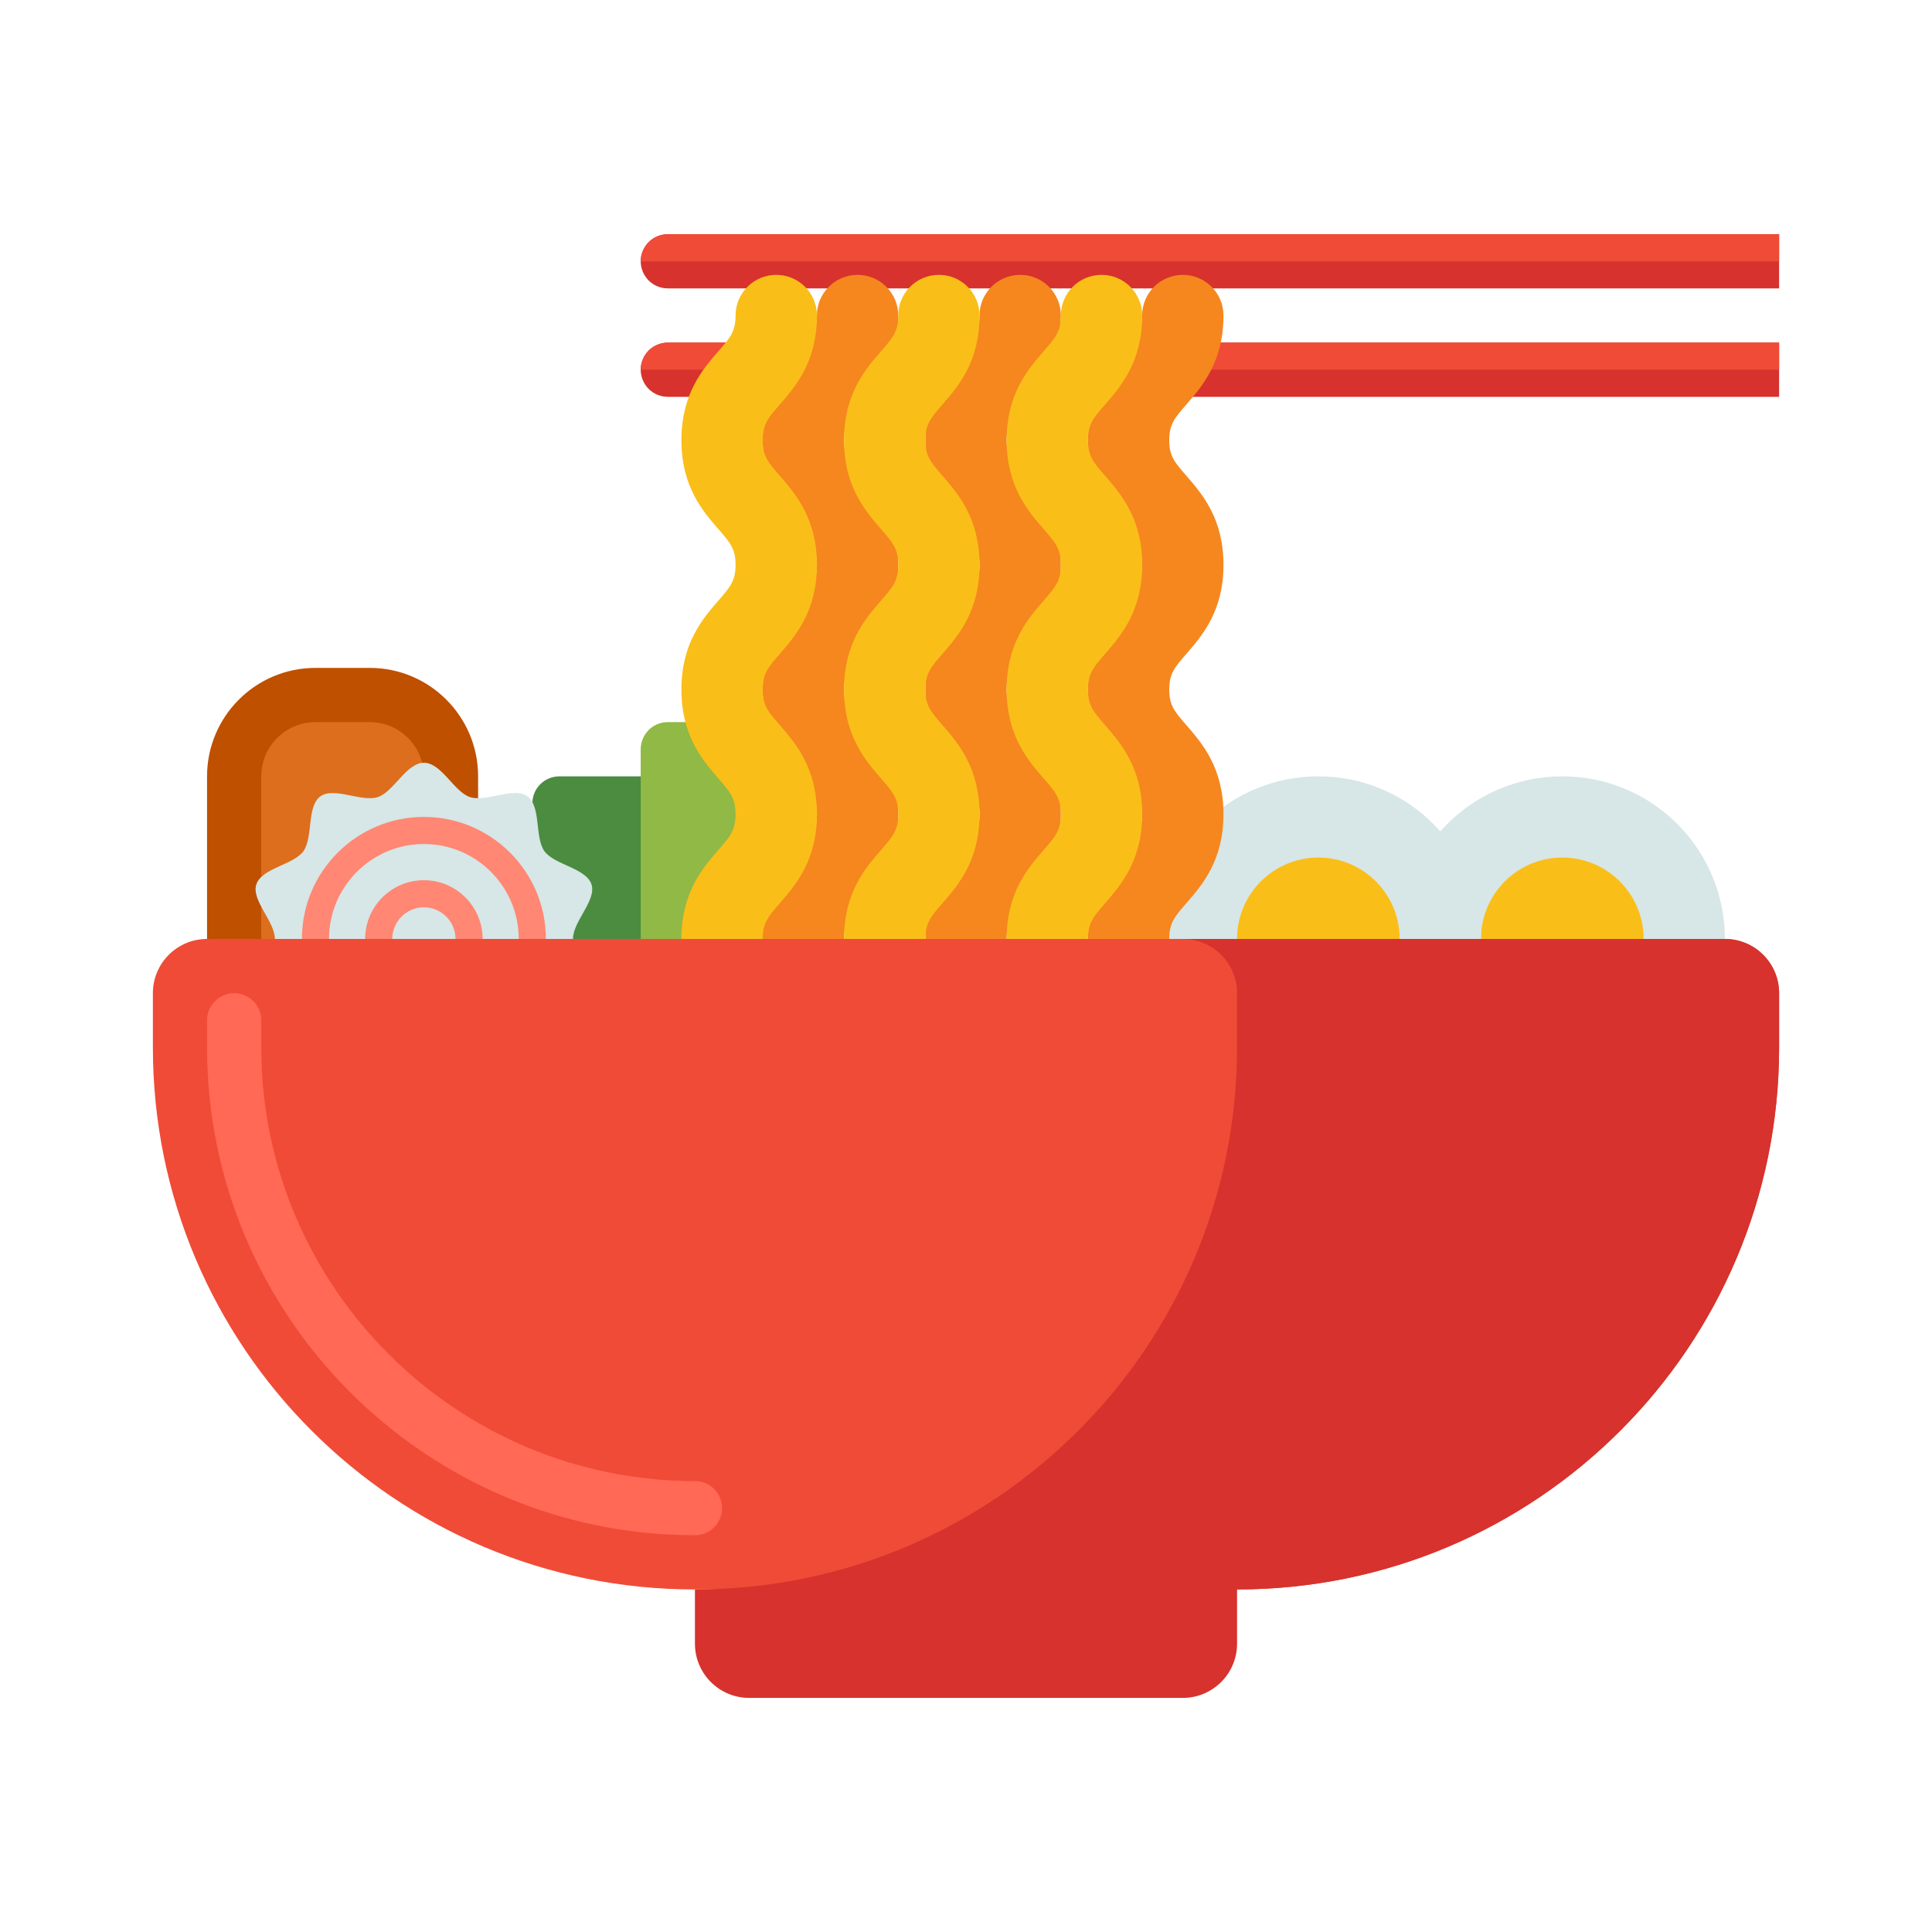 <svg width="30" height="30" viewBox="0 0 30 30" fill="none" xmlns="http://www.w3.org/2000/svg">
<g id="Frame">
<g id="Group">
<path id="Vector" d="M5.741 10.371H4.899C3.969 10.371 3.215 11.125 3.215 12.055V14.58H7.424V12.055C7.424 11.125 6.67 10.371 5.741 10.371Z" fill="#BE5000"/>
<path id="Vector_2" d="M5.741 11.213H4.899C4.434 11.213 4.057 11.59 4.057 12.055V14.58H6.582V12.055C6.582 11.59 6.206 11.213 5.741 11.213Z" fill="#DC6E1E"/>
<path id="Vector_3" d="M8.687 12.055H10.37C10.482 12.055 10.589 12.099 10.668 12.178C10.746 12.257 10.791 12.364 10.791 12.476V14.58H8.266V12.476C8.266 12.364 8.31 12.257 8.389 12.178C8.468 12.099 8.575 12.055 8.687 12.055Z" fill="#4B8C41"/>
<path id="Vector_4" d="M10.37 11.213H12.054C12.165 11.213 12.272 11.257 12.351 11.336C12.43 11.415 12.475 11.522 12.475 11.634V14.58H9.949V11.634C9.949 11.522 9.994 11.415 10.072 11.336C10.151 11.257 10.258 11.213 10.37 11.213Z" fill="#91B945"/>
<path id="Vector_5" d="M24.259 17.105C25.654 17.105 26.784 15.975 26.784 14.58C26.784 13.185 25.654 12.055 24.259 12.055C22.864 12.055 21.734 13.185 21.734 14.58C21.734 15.975 22.864 17.105 24.259 17.105Z" fill="#D7E6E6"/>
<path id="Vector_6" d="M8.897 14.579C8.897 14.307 9.265 13.98 9.185 13.734C9.102 13.479 8.61 13.431 8.455 13.219C8.3 13.005 8.405 12.522 8.191 12.366C7.979 12.212 7.553 12.46 7.298 12.377C7.052 12.297 6.855 11.844 6.583 11.844C6.31 11.844 6.113 12.297 5.867 12.377C5.612 12.46 5.186 12.212 4.974 12.366C4.76 12.522 4.865 13.005 4.71 13.219C4.555 13.431 4.063 13.479 3.98 13.734C3.9 13.98 4.268 14.307 4.268 14.579C4.268 14.852 3.9 15.179 3.98 15.425C4.063 15.68 4.555 15.728 4.71 15.94C4.865 16.154 4.76 16.637 4.974 16.793C5.186 16.947 5.612 16.699 5.867 16.782C6.113 16.861 6.31 17.315 6.583 17.315C6.855 17.315 7.052 16.861 7.298 16.782C7.553 16.699 7.979 16.947 8.191 16.793C8.405 16.637 8.3 16.154 8.456 15.94C8.61 15.728 9.102 15.68 9.185 15.425C9.265 15.179 8.897 14.852 8.897 14.579Z" fill="#D7E6E6"/>
<path id="Vector_7" d="M6.582 16.473C5.538 16.473 4.688 15.624 4.688 14.579C4.688 13.535 5.538 12.685 6.582 12.685C7.627 12.685 8.476 13.535 8.476 14.579C8.476 15.624 7.627 16.473 6.582 16.473ZM6.582 13.106C5.77 13.106 5.109 13.767 5.109 14.579C5.109 15.392 5.77 16.053 6.582 16.053C7.395 16.053 8.055 15.392 8.055 14.579C8.055 13.767 7.395 13.106 6.582 13.106Z" fill="#FF8773"/>
<path id="Vector_8" d="M6.582 15.492C6.079 15.492 5.67 15.083 5.67 14.58C5.67 14.077 6.079 13.668 6.582 13.668C7.085 13.668 7.494 14.077 7.494 14.58C7.494 15.083 7.085 15.492 6.582 15.492ZM6.582 14.089C6.312 14.089 6.091 14.309 6.091 14.58C6.091 14.851 6.312 15.071 6.582 15.071C6.853 15.071 7.073 14.851 7.073 14.58C7.073 14.309 6.853 14.089 6.582 14.089Z" fill="#FF8773"/>
<path id="Vector_9" d="M24.259 15.842C24.956 15.842 25.522 15.276 25.522 14.579C25.522 13.882 24.956 13.316 24.259 13.316C23.562 13.316 22.997 13.882 22.997 14.579C22.997 15.276 23.562 15.842 24.259 15.842Z" fill="#FABE19"/>
<path id="Vector_10" d="M20.471 17.105C21.866 17.105 22.996 15.975 22.996 14.58C22.996 13.185 21.866 12.055 20.471 12.055C19.076 12.055 17.946 13.185 17.946 14.58C17.946 15.975 19.076 17.105 20.471 17.105Z" fill="#D7E6E6"/>
<path id="Vector_11" d="M20.471 15.842C21.169 15.842 21.734 15.276 21.734 14.579C21.734 13.882 21.169 13.316 20.471 13.316C19.774 13.316 19.209 13.882 19.209 14.579C19.209 15.276 19.774 15.842 20.471 15.842Z" fill="#FABE19"/>
<path id="Vector_12" d="M10.37 4.478H27.626V3.637H10.37C10.258 3.637 10.151 3.681 10.072 3.76C9.994 3.839 9.949 3.946 9.949 4.058C9.949 4.169 9.994 4.276 10.072 4.355C10.151 4.434 10.258 4.478 10.37 4.478ZM10.37 6.162H27.626V5.32H10.37C10.258 5.32 10.151 5.365 10.072 5.443C9.994 5.522 9.949 5.629 9.949 5.741C9.949 5.853 9.994 5.96 10.072 6.039C10.151 6.118 10.258 6.162 10.37 6.162Z" fill="#D7322D"/>
<path id="Vector_13" d="M9.949 4.058H27.626V3.637H10.37C10.258 3.637 10.151 3.681 10.072 3.76C9.994 3.839 9.949 3.946 9.949 4.058ZM9.949 5.741H27.626V5.32H10.37C10.258 5.32 10.151 5.365 10.072 5.443C9.994 5.522 9.949 5.629 9.949 5.741Z" fill="#F04B37"/>
<path id="Vector_14" d="M12.475 15.21C12.126 15.21 11.843 14.928 11.843 14.579C11.843 13.859 12.176 13.476 12.419 13.197C12.602 12.987 12.685 12.891 12.685 12.643C12.685 12.395 12.602 12.299 12.419 12.089C12.176 11.809 11.843 11.427 11.843 10.707C11.843 9.987 12.176 9.604 12.419 9.325C12.602 9.115 12.685 9.019 12.685 8.771C12.685 8.523 12.602 8.427 12.419 8.217C12.176 7.938 11.843 7.555 11.843 6.835C11.843 6.115 12.176 5.732 12.419 5.453C12.602 5.243 12.685 5.147 12.685 4.899C12.685 4.55 12.968 4.268 13.316 4.268C13.665 4.268 13.948 4.55 13.948 4.899C13.948 5.619 13.615 6.002 13.372 6.281C13.189 6.491 13.106 6.587 13.106 6.835C13.106 7.083 13.189 7.178 13.372 7.388C13.615 7.668 13.948 8.051 13.948 8.771C13.948 9.491 13.615 9.873 13.372 10.153C13.189 10.363 13.106 10.459 13.106 10.707C13.106 10.954 13.189 11.05 13.372 11.26C13.615 11.54 13.948 11.923 13.948 12.643C13.948 13.363 13.615 13.745 13.372 14.025C13.189 14.235 13.106 14.331 13.106 14.579C13.106 14.928 12.823 15.21 12.475 15.21Z" fill="#F5871E"/>
<path id="Vector_15" d="M11.212 15.21C10.863 15.21 10.581 14.928 10.581 14.579C10.581 13.859 10.913 13.476 11.156 13.197C11.339 12.987 11.422 12.891 11.422 12.643C11.422 12.395 11.339 12.299 11.156 12.089C10.913 11.809 10.581 11.427 10.581 10.707C10.581 9.987 10.913 9.604 11.156 9.325C11.339 9.115 11.422 9.019 11.422 8.771C11.422 8.523 11.339 8.427 11.156 8.217C10.913 7.938 10.581 7.555 10.581 6.835C10.581 6.115 10.913 5.732 11.156 5.453C11.339 5.243 11.422 5.147 11.422 4.899C11.422 4.55 11.705 4.268 12.054 4.268C12.402 4.268 12.685 4.55 12.685 4.899C12.685 5.619 12.352 6.002 12.109 6.281C11.927 6.491 11.843 6.587 11.843 6.835C11.843 7.083 11.927 7.178 12.109 7.388C12.352 7.668 12.685 8.051 12.685 8.771C12.685 9.491 12.352 9.873 12.109 10.153C11.927 10.363 11.843 10.459 11.843 10.707C11.843 10.954 11.927 11.05 12.109 11.26C12.352 11.54 12.685 11.923 12.685 12.643C12.685 13.363 12.352 13.745 12.109 14.025C11.927 14.235 11.843 14.331 11.843 14.579C11.843 14.928 11.56 15.21 11.212 15.21Z" fill="#FABE19"/>
<path id="Vector_16" d="M15 15.21C14.651 15.21 14.369 14.928 14.369 14.579C14.369 13.859 14.701 13.476 14.944 13.197C15.127 12.987 15.21 12.891 15.21 12.643C15.21 12.395 15.127 12.299 14.944 12.089C14.701 11.809 14.369 11.427 14.369 10.707C14.369 9.987 14.701 9.604 14.944 9.325C15.127 9.115 15.21 9.019 15.21 8.771C15.21 8.523 15.127 8.427 14.944 8.217C14.701 7.938 14.369 7.555 14.369 6.835C14.369 6.115 14.701 5.732 14.944 5.453C15.127 5.243 15.21 5.147 15.21 4.899C15.21 4.55 15.493 4.268 15.842 4.268C16.19 4.268 16.473 4.55 16.473 4.899C16.473 5.619 16.14 6.002 15.897 6.281C15.715 6.491 15.631 6.587 15.631 6.835C15.631 7.083 15.715 7.178 15.897 7.388C16.14 7.668 16.473 8.051 16.473 8.771C16.473 9.491 16.14 9.873 15.897 10.153C15.715 10.363 15.631 10.459 15.631 10.707C15.631 10.954 15.715 11.05 15.897 11.26C16.14 11.54 16.473 11.923 16.473 12.643C16.473 13.363 16.14 13.745 15.897 14.025C15.715 14.235 15.631 14.331 15.631 14.579C15.631 14.928 15.349 15.21 15 15.21Z" fill="#F5871E"/>
<path id="Vector_17" d="M13.737 15.21C13.389 15.21 13.106 14.928 13.106 14.579C13.106 13.859 13.439 13.476 13.682 13.197C13.864 12.987 13.948 12.891 13.948 12.643C13.948 12.395 13.864 12.299 13.682 12.089C13.439 11.809 13.106 11.427 13.106 10.707C13.106 9.987 13.439 9.604 13.682 9.325C13.864 9.115 13.948 9.019 13.948 8.771C13.948 8.523 13.864 8.427 13.682 8.217C13.439 7.938 13.106 7.555 13.106 6.835C13.106 6.115 13.439 5.732 13.682 5.453C13.864 5.243 13.948 5.147 13.948 4.899C13.948 4.55 14.23 4.268 14.579 4.268C14.928 4.268 15.21 4.55 15.21 4.899C15.21 5.619 14.877 6.002 14.634 6.281C14.452 6.491 14.369 6.587 14.369 6.835C14.369 7.083 14.452 7.178 14.635 7.388C14.878 7.668 15.21 8.051 15.21 8.771C15.21 9.491 14.877 9.873 14.634 10.153C14.452 10.363 14.369 10.459 14.369 10.707C14.369 10.954 14.452 11.05 14.635 11.26C14.878 11.54 15.21 11.923 15.21 12.643C15.21 13.363 14.877 13.745 14.635 14.025C14.452 14.235 14.369 14.331 14.369 14.579C14.369 14.928 14.086 15.21 13.737 15.21Z" fill="#FABE19"/>
<path id="Vector_18" d="M17.525 15.21C17.176 15.21 16.894 14.928 16.894 14.579C16.894 13.859 17.226 13.476 17.469 13.197C17.652 12.987 17.735 12.891 17.735 12.643C17.735 12.395 17.652 12.299 17.469 12.089C17.226 11.809 16.894 11.427 16.894 10.707C16.894 9.987 17.226 9.604 17.469 9.325C17.652 9.115 17.735 9.019 17.735 8.771C17.735 8.523 17.652 8.427 17.469 8.217C17.226 7.938 16.894 7.555 16.894 6.835C16.894 6.115 17.226 5.732 17.469 5.453C17.652 5.243 17.735 5.147 17.735 4.899C17.735 4.55 18.018 4.268 18.367 4.268C18.715 4.268 18.998 4.55 18.998 4.899C18.998 5.619 18.665 6.002 18.422 6.281C18.239 6.491 18.156 6.587 18.156 6.835C18.156 7.083 18.239 7.178 18.422 7.388C18.665 7.668 18.998 8.051 18.998 8.771C18.998 9.491 18.665 9.873 18.422 10.153C18.239 10.363 18.156 10.459 18.156 10.707C18.156 10.954 18.239 11.05 18.422 11.26C18.665 11.54 18.998 11.923 18.998 12.643C18.998 13.363 18.665 13.745 18.422 14.025C18.239 14.235 18.156 14.331 18.156 14.579C18.156 14.928 17.873 15.21 17.525 15.21Z" fill="#F5871E"/>
<path id="Vector_19" d="M16.263 15.21C15.914 15.21 15.631 14.928 15.631 14.579C15.631 13.859 15.964 13.476 16.207 13.197C16.39 12.987 16.473 12.891 16.473 12.643C16.473 12.395 16.39 12.299 16.207 12.089C15.964 11.809 15.631 11.427 15.631 10.707C15.631 9.987 15.964 9.604 16.207 9.325C16.39 9.115 16.473 9.019 16.473 8.771C16.473 8.523 16.39 8.427 16.207 8.217C15.964 7.938 15.631 7.555 15.631 6.835C15.631 6.115 15.964 5.732 16.207 5.453C16.39 5.243 16.473 5.147 16.473 4.899C16.473 4.55 16.756 4.268 17.104 4.268C17.453 4.268 17.736 4.55 17.736 4.899C17.736 5.619 17.403 6.002 17.16 6.281C16.977 6.491 16.894 6.587 16.894 6.835C16.894 7.083 16.977 7.178 17.16 7.388C17.403 7.668 17.736 8.051 17.736 8.771C17.736 9.491 17.403 9.873 17.16 10.153C16.977 10.363 16.894 10.459 16.894 10.707C16.894 10.954 16.977 11.05 17.16 11.26C17.403 11.54 17.736 11.923 17.736 12.643C17.736 13.363 17.403 13.745 17.16 14.025C16.977 14.235 16.894 14.331 16.894 14.579C16.894 14.928 16.611 15.21 16.263 15.21Z" fill="#FABE19"/>
<path id="Vector_20" d="M19.209 24.681H10.791C6.142 24.681 2.374 20.913 2.374 16.264V15.422C2.374 14.957 2.75 14.58 3.215 14.58H26.784C27.249 14.58 27.626 14.957 27.626 15.422V16.264C27.626 20.913 23.857 24.681 19.209 24.681Z" fill="#F04B37"/>
<path id="Vector_21" d="M10.791 23.839C6.614 23.839 3.215 20.441 3.215 16.264V15.843C3.215 15.731 3.26 15.624 3.339 15.545C3.418 15.466 3.525 15.422 3.636 15.422C3.748 15.422 3.855 15.466 3.934 15.545C4.013 15.624 4.057 15.731 4.057 15.843V16.264C4.057 19.977 7.078 22.998 10.791 22.998C10.903 22.998 11.01 23.042 11.089 23.121C11.168 23.2 11.212 23.307 11.212 23.419C11.212 23.53 11.168 23.637 11.089 23.716C11.01 23.795 10.903 23.839 10.791 23.839Z" fill="#FF6955"/>
<path id="Vector_22" d="M26.784 14.58H18.367C18.832 14.58 19.209 14.957 19.209 15.422V16.264C19.209 20.912 15.44 24.681 10.791 24.681H19.209C23.857 24.681 27.626 20.912 27.626 16.264V15.422C27.626 14.957 27.249 14.58 26.784 14.58ZM18.367 26.365H11.633C11.168 26.365 10.791 25.988 10.791 25.523V24.681H19.209V25.523C19.209 25.988 18.832 26.365 18.367 26.365Z" fill="#D7322D"/>
</g>
</g>
</svg>
